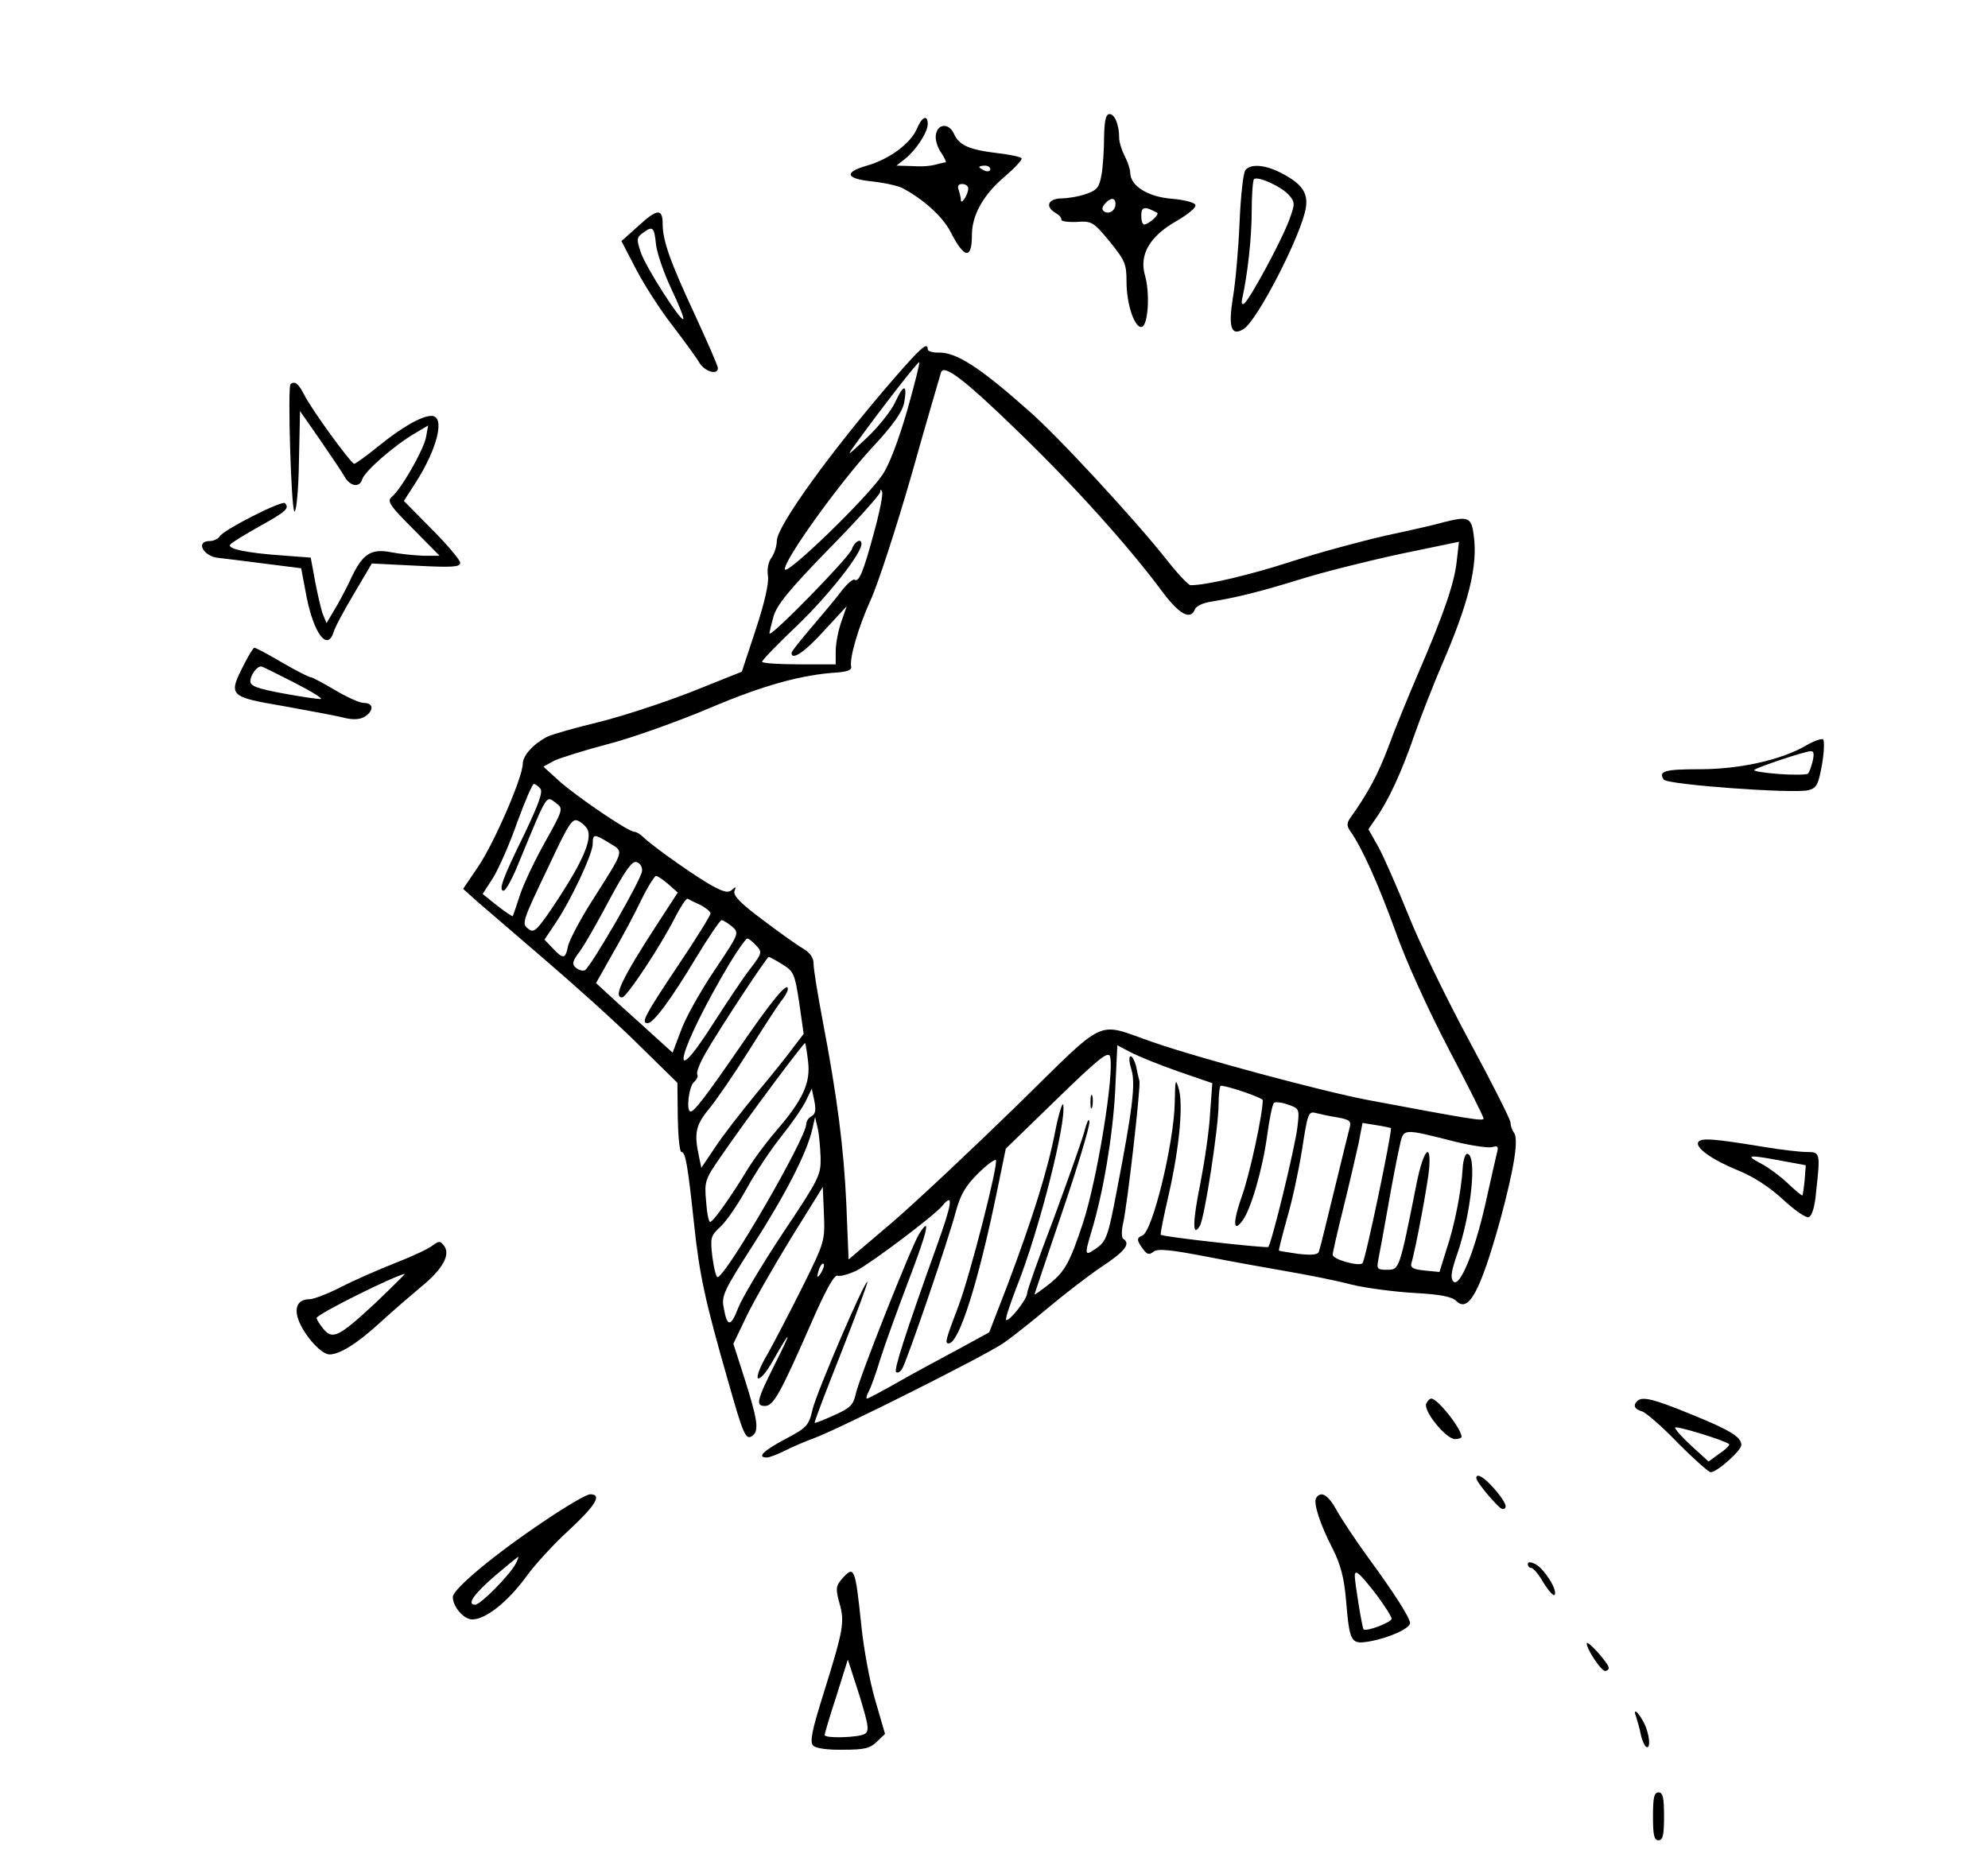 <?xml version="1.0" encoding="utf-8"?>
<!-- Generator: Adobe Illustrator 24.2.3, SVG Export Plug-In . SVG Version: 6.00 Build 0)  -->
<svg version="1.1" id="Layer_1" xmlns="http://www.w3.org/2000/svg" xmlns:xlink="http://www.w3.org/1999/xlink" x="0px" y="0px"
	 viewBox="0 0 540 509" style="enable-background:new 0 0 540 509;" xml:space="preserve">
<g transform="translate(0,509) scale(0.1,-0.1)">
	<path d="M2999,4718c0-35-3-81-7-103c-6-34-12-42-42-52c-19-7-50-12-67-12c-37-1-45-23-15-40c9-5,16-13,15-18c-1-4,17-7,41-6
		c42,3,46,0,90-53c42-52,46-61,46-110c0-62,23-128,42-122c17,6,22,93,8,140c-16,56,13,106,85,147c31,18,55,37,52,44
		c-2,7-30,14-64,17c-65,5-113,35-113,71c0,9-7,30-15,45c-8,16-15,38-15,49c0,36-12,65-26,65C3004,4780,3000,4764,2999,4718z
		 M3030,4536c0-18-17-29-30-21c-8,5-7,11,1,21C3016,4554,3030,4554,3030,4536z M3143,4512c8-4-22-31-35-32c-5,0-8,11-8,25
		C3100,4529,3110,4530,3143,4512z"/>
	<path d="M2490,4739c-17-39-75-82-135-99c-64-18-58-36,15-43c34-4,71-12,83-19c56-30,108-77,129-118c37-73,58-76,58-9
		c0,55,31,110,90,160c27,23,47,45,45,49c-3,4-32,10-66,14c-76,9-104,21-118,53c-14,30-45,27-49-4c-2-12,4-33,14-47c9-14,15-26,13-27
		c-2,0-11-2-19-4c-24-7-43-8-80-6l-35,1l23,18c29,23,62,72,62,95C2520,4780,2504,4773,2490,4739z M2690,4630c0-5-7-7-15-4
		c-8,4-15,8-15,10s7,4,15,4S2690,4636,2690,4630z M2630,4578c0-17-20-47-20-31c0,6-3,18-6,27c-4,11-1,16,10,16
		C2623,4590,2630,4584,2630,4578z"/>
	<path d="M3383,4628c-6-7-13-71-16-143c-3-71-11-163-18-203c-13-81-5-107,29-86c38,24,157,256,169,329c7,42-12,67-69,96
		C3435,4643,3397,4645,3383,4628z M3502,4559c16-19,16-23-1-69c-22-58-108-217-122-225c-6-4-8,2-4,17c14,65,25,162,25,234
		c0,44,3,83,6,87C3416,4613,3483,4582,3502,4559z"/>
	<path d="M1735,4477l-47-42l40-77c22-42,66-111,99-153c32-42,65-87,73-101c15-24,50-34,50-14c0,6-29,72-64,148
		c-66,142-86,198-86,244C1800,4524,1785,4523,1735,4477z M1782,4425c3-24,22-79,42-121s35-79,32-81c-7-7-104,144-116,183
		c-11,33-11,39,6,51C1773,4477,1777,4474,1782,4425z"/>
	<path d="M2433,4067c-172-198-323-406-323-447c0-14-7-35-15-46s-12-31-9-49c3-19-9-72-33-145l-38-115l-135-54c-74-29-189-67-254-83
		c-66-16-129-34-140-40c-37-19-66-51-66-73c0-36-76-212-120-278l-42-62l39-35c22-19,102-88,179-154c76-65,190-167,252-228l112-110
		l1-94c1-52,5-94,10-94c11,0,17-34,34-193c15-143,31-214,92-427c43-152,49-165,68-150c17,14,13,43-25,162l-28,87l35,73
		c19,40,74,136,121,213l87,140l3-74c3-72,2-76-57-195c-33-66-76-149-95-183c-21-35-32-64-27-68c6-3,24,18,40,47c51,90,54,87,6-8
		c-50-100-53-114-27-114c23,0,42,35,122,217c42,97,66,140,75,137c7-3,31,4,52,14c42,22,209,148,232,175c32,39,28,9-15-110
		c-86-240-116-334-110-341c4-3,11,0,16,8c13,20,126,351,146,427c13,48,27,71,60,104c24,24,46,40,49,37c8-8-70-313-101-395
		c-36-95-38-103-27-103c28,0,81,167,133,422l22,107l139,135c110,107,139,131,144,116c13-41-34-334-74-455c-35-105-48-129-90-163
		c-23-18-41-31-41-29c0,1,34,102,75,223c41,120,74,230,74,244c0,15-6,5-14-26c-8-28-46-135-84-238c-39-102-71-192-71-200
		c0-16-50-79-57-72c-3,2,11,44,30,93c60,151,134,444,125,491c-2,9-12-23-22-73c-21-108-61-234-128-413l-51-132l-86-47
		c-47-25-121-65-163-89s-80-44-83-44s-1,9,5,20s20,50,31,87c12,38,46,132,76,211c52,136,63,182,30,130c-21-33-165-396-173-437
		c-6-28-15-37-58-56c-28-13-52-22-53-21c-2,2,31,87,72,191s73,191,71,192c-6,7-138-300-149-347c-10-43-15-49-74-80
		c-60-32-78-50-50-50c7,0,28,8,48,18c19,10,57,26,84,36c71,27,462,223,511,257c22,15,76,58,119,94c44,37,110,88,147,113
		c64,42,80,63,59,76c-5,4-5,22,0,44c12,54,48,371,44,385c-2,7-6,24-9,40c-4,15-10,27-15,27s-4-16,2-35c12-39,4-105-40-333
		c-23-121-28-134-54-153c-33-23-34-21-14,46c32,106,57,255,64,378l6,127l36-19c21-11,78-34,129-52l93-32l-6-81c-2-45-15-132-27-194
		c-21-103-21-146-1-113c13,20,51,270,51,329c0,28,3,52,6,52c19,0,114-33,114-39c0-38-35-200-56-259c-26-73-25-105,2-67
		c22,30,54,140,66,230c6,44,14,83,18,88c3,4,21,2,38-4c32-11,32-12,26-63c-7-56-70-315-79-324c-4-4-283,27-292,33c-2,1,8,51,22,111
		c29,128,40,247,26,289c-8,26-9,20-10-40c-2-110-60-351-88-362c-16-6-16-13,2-37c11-15,17-16,28-7s44,6,143-13c71-14,172-32,224-41
		s129-24,170-35c41-10,119-20,172-23c71-4,102-10,114-22c33-33,65,26,119,220c38,141,51,221,37,238c-5,7-9,19-9,27s-50,107-111,220
		s-136,267-166,343c-31,76-67,159-82,186l-27,48l20,29c34,48,70,125,106,230c19,54,52,137,72,184c74,170,100,273,88,356
		c-6,49-15,52-82,35c-20-6-90-22-156-36c-66-15-181-46-255-70c-114-37-232-65-276-65c-6,0-37,33-68,73c-85,107-296,336-374,403
		c-133,118-196,158-244,156c-16,0-28,4-28,9C2520,4162,2502,4146,2433,4067z M2464,3974c-23-79-48-146-67-174
		c-41-62-261-275-265-257c-5,22,148,235,238,332c57,61,81,96,86,121c9,51-1,52-24,2c-11-24-46-68-78-98c-54-51-56-52-29-15
		c68,94,169,224,172,221C2499,4104,2484,4045,2464,3974z M2768,3915c150-145,298-310,385-427c49-67,81-85,93-53c3,8,22,17,42,20
		c75,12,140,29,247,62c61,19,181,49,269,68l159,33l-6-52c-6-59-35-144-105-306c-27-63-64-153-81-200c-28-74-55-125-103-192
		c-10-14-10-22-1-35c32-45,75-140,123-272c30-85,91-218,146-323c52-99,94-183,94-187c0-8-36-2-313,50c-122,23-461,114-587,158
		c-156,54-118,72-367-172c-120-117-272-260-338-317l-120-102l-6,148c-7,156-25,295-65,504c-13,69-24,136-24,150c0,18-9,31-29,43
		c-16,9-66,45-111,79c-59,44-79,65-75,77c5,12,4,13-6,4c-9-9-20-8-48,7c-39,19-166,109-192,134c-9,9-20,16-26,16
		c-16,0-153,93-203,137l-44,40l29,16c17,8,84,29,149,46s188,61,273,97c146,62,250,91,349,97c25,2,38,7,36,15c-5,25,20,109,53,182
		c19,41,69,194,111,340c41,146,78,271,80,278C2563,4102,2619,4060,2768,3915z M2374,3643c-29-108-41-136-53-128c-5,2-21-12-37-33
		c-15-20-52-64-81-98s-53-64-53-68c0-22,37,3,89,61l61,66l-15-43c-8-23-15-59-15-79v-36h-100c-55,0-100,3-100,7s43,49,97,100
		c84,81,173,194,173,220c0,17-19,7-26-14c-6-21-224-244-224-229c0,3,5,24,11,46c9,31,42,72,150,183c77,78,139,148,140,155
		c0,8,2,9,5,0C2399,3747,2389,3697,2374,3643z M1468,2947c7-9-5-42-43-122c-59-120-72-155-57-155c6,0,25,35,42,78
		c80,193,72,181,103,158c17-13,15-19-32-103c-27-48-58-113-68-143s-19-57-20-59s-20,11-42,28l-40,32l29,45c15,25,45,92,65,150
		c21,57,41,104,45,104S1462,2954,1468,2947z M1597,2834c10-28-16-87-80-185c-56-85-66-95-80-84c-21,15-21,16,56,177
		c54,115,62,126,79,117C1583,2853,1594,2842,1597,2834z M1656,2799c39-24,42-15-48-157c-32-50-61-106-65-122c-7-36-13-37-42-6
		l-22,23l30,45c42,62,101,188,101,215C1610,2825,1614,2825,1656,2799z M1744,2724c0-21-138-259-155-270c-6-3-16,0-24,6
		c-12,10-11,17,9,44c13,17,49,80,80,139c43,80,62,107,74,105C1738,2746,1745,2735,1744,2724z M1815,2688l26-23l-61-94
		c-90-139-115-191-90-191c12,0,106,142,144,218c15,29,30,52,34,50s19-10,35-17c15-8,27-18,27-23s-40-70-90-144
		c-88-132-100-154-81-154c16,0,64,65,130,175c35,58,67,105,71,105s17-8,28-17c21-18,20-19-49-122c-38-57-79-130-90-163l-22-58
		l-41,37c-22,20-69,63-104,94l-63,58l44,78c25,43,60,108,78,146c18,37,37,67,41,67S1801,2700,1815,2688z M2054,2521
		c17-18,16-21-16-63c-19-24-64-92-102-151c-129-202-91-65,45,164c23,38,45,69,49,69S2045,2531,2054,2521z M2125,2470
		c31-19,34-26,46-105l12-84l-29-38c-15-21-61-78-102-127c-40-49-90-113-110-144l-37-55l-6,29c-14,64-10,86,26,130
		c20,24,68,94,107,156s79,124,89,137c11,13,19,28,19,34c0,21-42-29-129-156c-93-135-125-177-135-177c-13,0-5,68,9,80c8,7,12,16,9,21
		s7,31,22,57c39,68,167,262,172,262C2091,2490,2107,2481,2125,2470z M2195,2206c7-59-14-104-87-189c-27-31-64-81-81-110
		c-42-69-90-137-98-137c-4,0-9,25-11,56c-5,54-3,60,41,123c67,98,225,310,228,307C2188,2255,2192,2232,2195,2206z M2204,2057
		c-8-4-14-14-14-21c0-38-219-416-241-416c-4,0-10,25-14,55c-6,53-5,57,23,83c16,15,48,62,71,104s65,105,93,140s58,78,67,97l16,33
		l7-33C2217,2074,2215,2063,2204,2057z M3633,2054c33-6,38-10,33-28c-3-12-22-88-42-171c-20-82-38-156-41-164c-2-10-16-12-55-8
		c-28,4-52,8-54,9c-1,2,9,41,22,88c14,47,32,131,41,188c15,97,17,103,37,98C3586,2063,3612,2057,3633,2054z M2229,1945
		c1-48-4-58-103-206c-57-86-111-177-121-203c-20-52-30-52-39,0c-7,33,0,47,80,172c89,139,145,249,160,312l8,35l7-30
		C2225,2009,2228,1972,2229,1945z M3778,2025c5-4-69-359-77-367c-9-10-81,10-81,23c0,6,13,63,29,127s34,143,41,174l11,57l37-6
		C3758,2030,3776,2026,3778,2025z M3953,1988c44-11,88-17,99-15c17,5,19,2,14-16c-3-12-17-74-31-137c-30-133-70-229-87-212
		c-9,9-6,28,10,74c39,113,55,273,27,273c-5,0-11-18-12-40c-4-63-22-155-44-220l-19-61l-40,4c-32,3-40,8-36,21c11,35,45,218,48,256
		c6,76-16,50-34-40c-47-236-47-235-80-235c-27,0-29,2-24,28c3,15,15,79,26,142s25,136,31,162C3813,2026,3805,2025,3953,1988z
		 M2231,1633c-12-20-14-14-5,12c4,9,9,14,11,11C2240,1654,2237,1643,2231,1633z"/>
	<path d="M789,4046c-8-9,2-346,11-346c5,0,11,61,12,136l3,137l55-79c30-44,60-88,66-99c15-27,41-31,48-7c7,22,86,91,142,124l37,22
		l-6-33c-8-36-67-140-93-161c-13-12-6-23,58-87l72-73h-44c-25,1-65,5-90,10c-54,10-77-6-110-79c-12-25-31-61-43-80l-20-34l-10,24
		c-5,13-14,53-21,89l-12,65l-80,6c-97,7-146,18-139,29c3,5,39,27,80,50c72,40,82,49,69,63c-8,8-166-72-177-90c-4-7-17-13-27-13
		c-41,0-17-43,25-46c11-1,66-8,121-15l102-13l15-79c20-99,56-147,73-95c3,12,28,59,55,104l49,83l120-6c98-5,120-4,120,8
		c0,7-34,48-77,91l-76,77l31,48c61,95,82,183,44,183c-27,0-81-31-145-83c-32-26-61-47-65-47c-9,1-115,146-136,188
		C811,4048,800,4056,789,4046z"/>
	<path d="M663,3285c-44-86-42-88,110-114c72-13,147-27,165-32c23-5,40-4,53,4c25,16,24,37-2,37c-12,0-47,16-79,35s-62,35-66,35
		c-5,0-40,18-78,40c-37,22-71,40-75,40C688,3330,675,3309,663,3285z M800,3235c47-24,79-44,71-44c-7-1-53,6-102,15
		c-70,13-89,20-89,33c0,16,18,42,30,40C713,3279,753,3259,800,3235z"/>
	<path d="M4905,3064c-67-39-180-64-288-64c-95,0-113-5-98-28c8-14,353-39,393-29c23,6,27,15,37,69c6,34,7,65,3,69
		C4948,3084,4927,3077,4905,3064z M4924,3023c-4-16-9-31-13-35c-3-3-39-4-79-1s-70,8-67,11c7,7,135,50,153,51
		C4927,3050,4928,3042,4924,3023z"/>
	<path d="M2962,2095c0-16,2-22,5-12c2,9,2,23,0,30C2964,2119,2962,2112,2962,2095z"/>
	<path d="M4613,1987c-9-15,37-48,108-77c40-16,84-44,121-78c32-30,64-52,71-49c9,3,17,30,20,68c12,107,11,109-25,109
		c-18,0-71,6-118,14C4656,1996,4621,1999,4613,1987z M4840,1936l65-12l-3-40c-2-21-5-40-6-42c-2-1-20,14-40,33c-21,20-54,44-75,55
		C4739,1952,4750,1953,4840,1936z"/>
	<path d="M1175,1706c-11-9-56-30-100-47c-43-17-110-46-147-65s-76-34-87-34c-33,0-44-24-28-62c18-42,61-88,82-88c28,0,76,30,139,88
		c35,32,84,74,109,95c58,47,81,87,64,111C1196,1719,1193,1719,1175,1706z M1020,1550c-100-93-117-101-142-70c-10,12-18,25-18,29
		c0,10,211,115,240,120C1102,1630,1066,1594,1020,1550z"/>
	<path d="M3874,1276c-8-20,54-96,78-96c10,0,18,3,18,6c0,22-65,104-82,104C3883,1290,3877,1283,3874,1276z"/>
	<path d="M4447,1283c-12-12-7-22,14-28c11-4,55-42,97-86c43-43,83-79,89-79c17,0,83,59,83,74c0,22-32,41-138,84
		C4492,1289,4460,1297,4447,1283z M4697,1166c2-2-9-14-26-25l-30-22l-46,42c-25,23-45,45-45,50C4550,1218,4687,1176,4697,1166z"/>
	<path d="M4010,1074c0-11,62-84,71-84c17,0,9,19-22,55C4031,1077,4010,1089,4010,1074z"/>
	<path d="M1478,957c-136-91-248-185-248-206c0-27,30-61,53-61c36,0,95,47,144,113c24,34,78,93,119,130c73,68,90,97,57,97
		C1593,1030,1537,997,1478,957z M1400,840c-17-31-95-110-109-110c-24,0-5,28,54,79c33,28,61,51,63,51C1409,860,1406,851,1400,840z"
		/>
	<path d="M3575,1020c-8-13,10-71,46-140c20-40,30-77,35-135c10-120,13-124,68-114c52,10,106,35,106,49s-41,79-115,180
		c-34,47-72,104-85,128C3607,1029,3588,1040,3575,1020z M3739,757c22-30,41-59,41-65c0-10-69-36-76-29c-4,3-24,128-24,145
		C3680,828,3693,816,3739,757z"/>
	<path d="M4150,840c0-5,4-10,9-10c6,0,21-18,34-41c14-22,27-37,30-32c8,13-28,70-52,83C4157,847,4150,847,4150,840z"/>
	<path d="M2286,799c-16-19-16-27-6-64c15-52,11-73-42-243c-33-105-39-135-29-145c7-7,39-12,82-11c58,0,73,4,91,22l22,21l-27,93
		c-15,51-31,140-37,198C2323,832,2321,839,2286,799z M2349,379c-16-10-109-13-109-3c0,4,14,51,32,106l31,99l31-96
		C2359,403,2362,387,2349,379z"/>
	<path d="M4310,625c0-16,39-75,50-75c5,0,10,4,10,8C4370,570,4311,636,4310,625z"/>
	<path d="M4445,423c3-10,9-30,12-46c3-15,10-30,14-33c14-9,10,35-6,66C4448,442,4434,451,4445,423z"/>
	<path d="M4490,155c0-51,3-65,15-65s15,14,15,65s-3,65-15,65S4490,206,4490,155z"/>
</g>
</svg>

